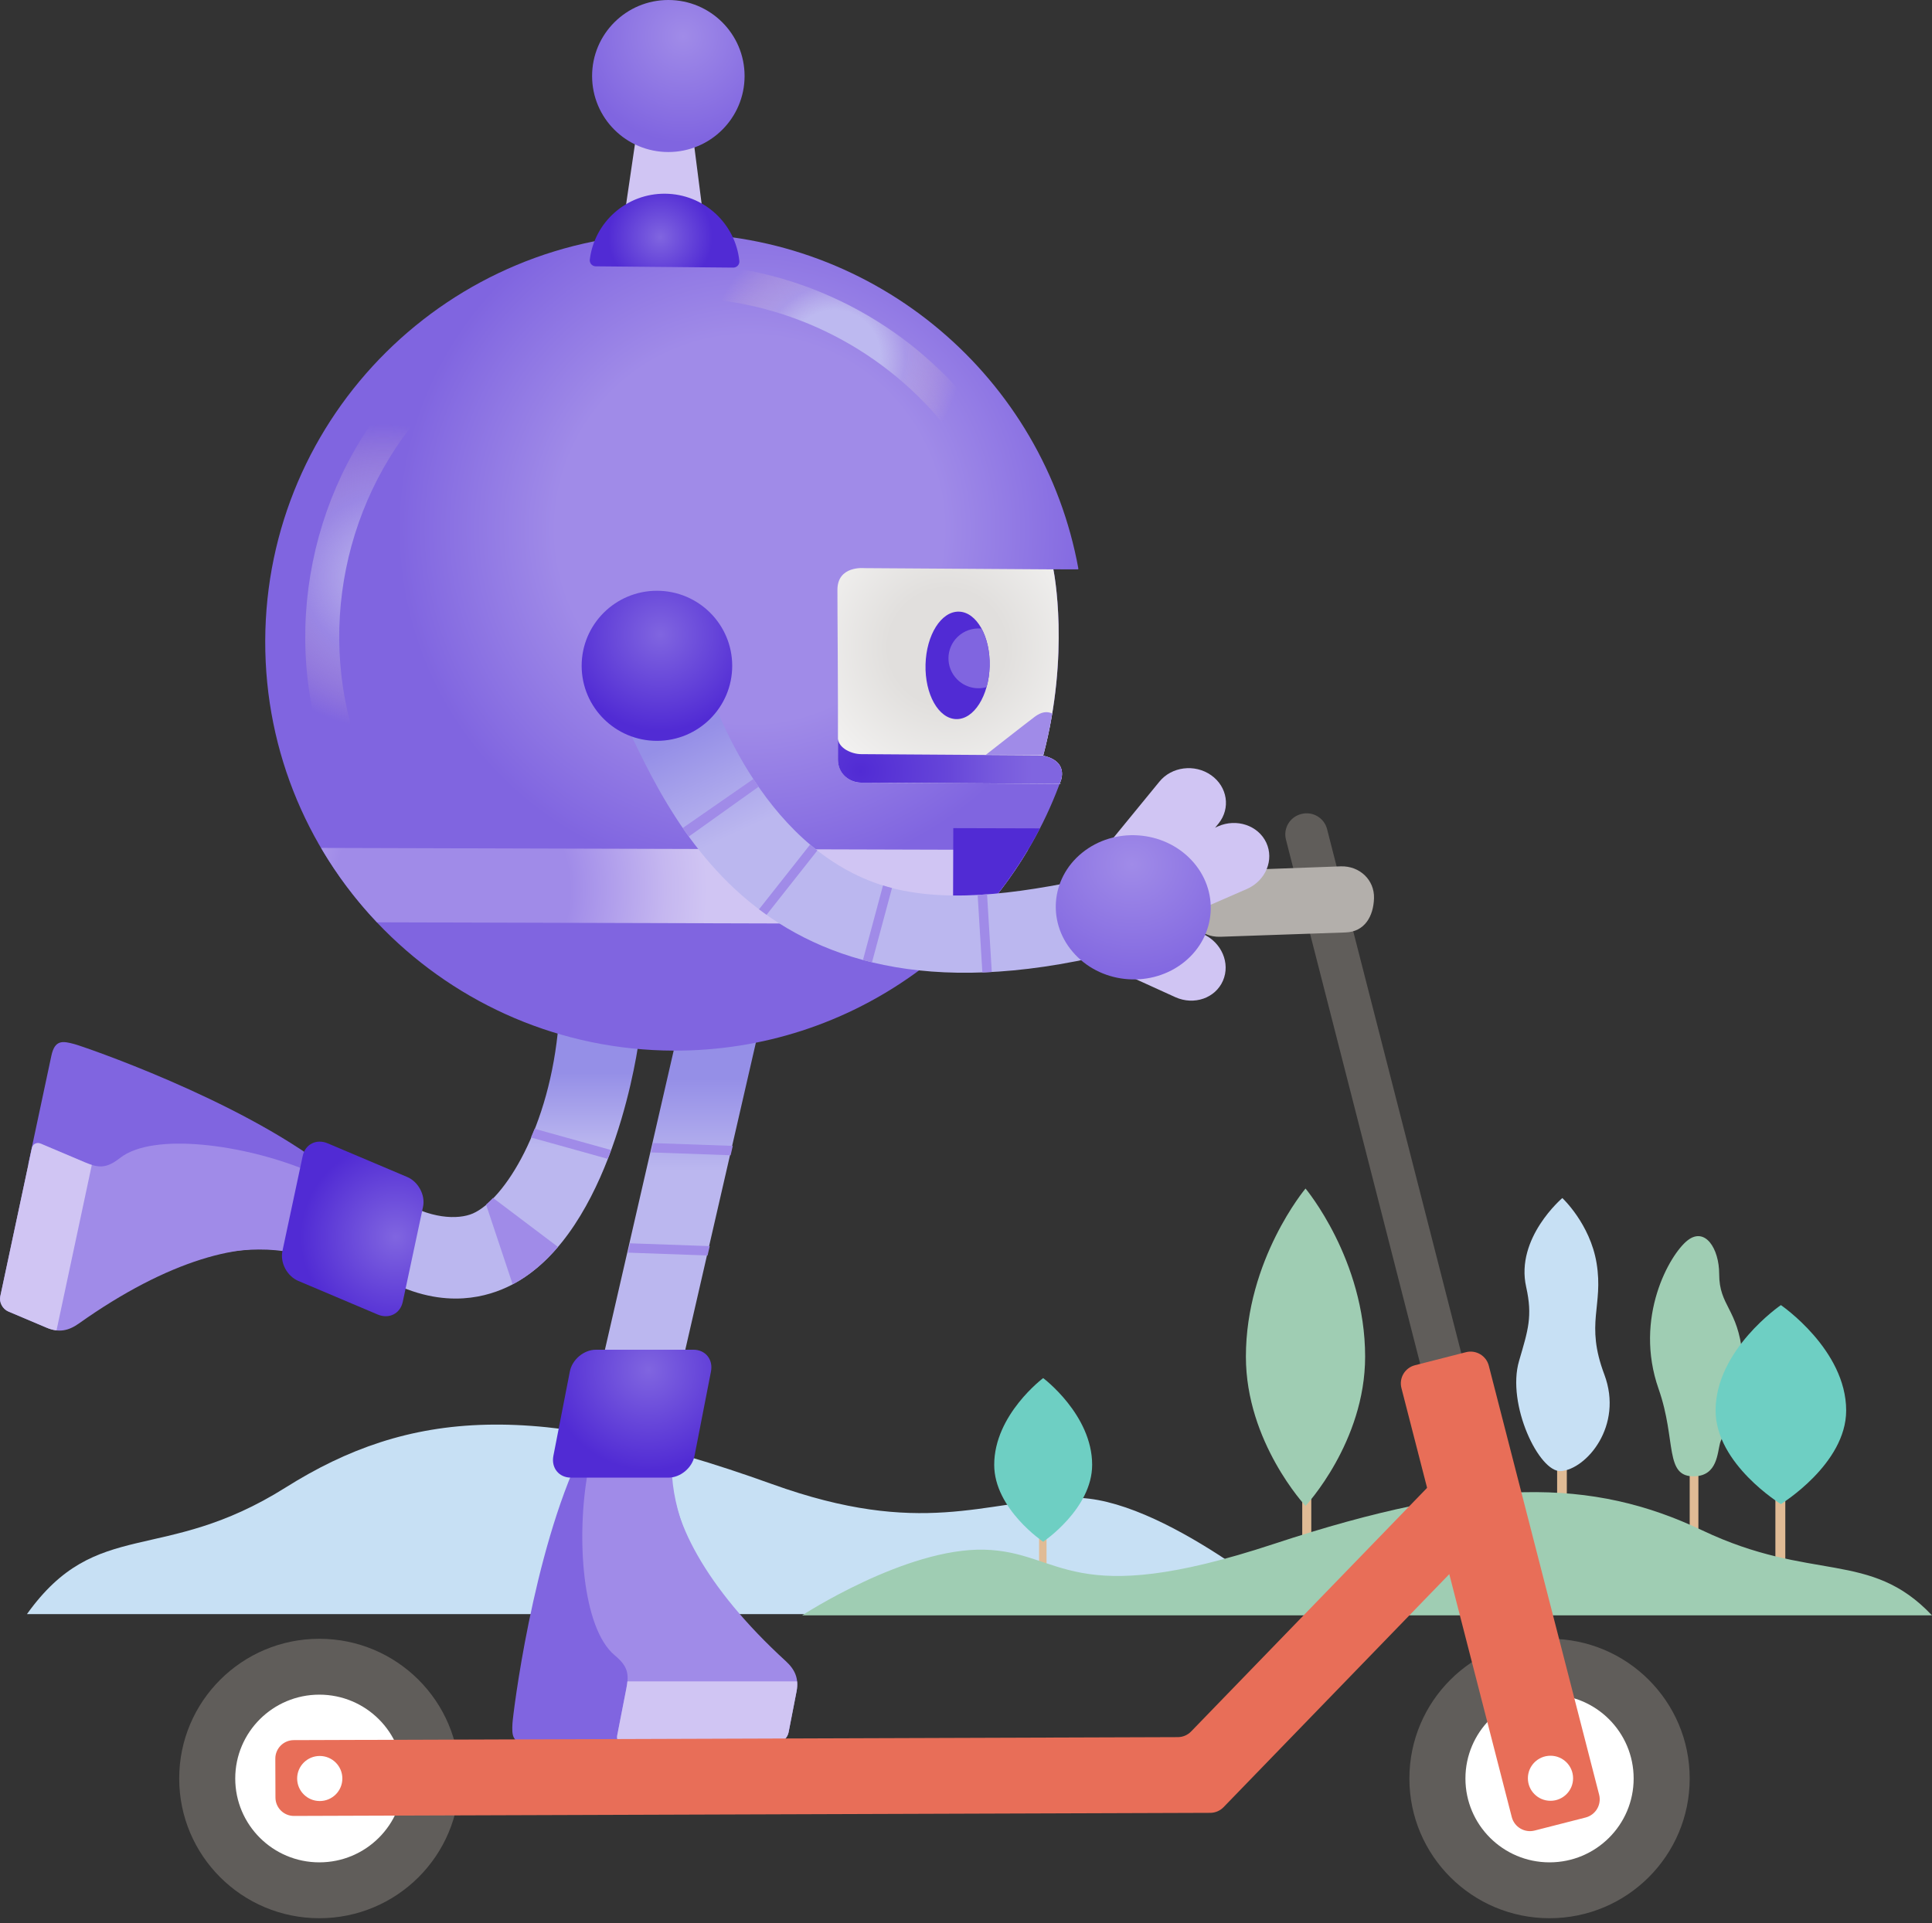<svg width="228" height="227" viewBox="0 0 228 227" fill="none" xmlns="http://www.w3.org/2000/svg">
<rect x="0" y="0" width="228" height="227" fill="#333333" stroke="none"/>
<path d="M200.432 173.718H199.405V181.682H200.432V173.718Z" fill="#E0BB95"/>
<path d="M3.183 190.532H153.282C153.282 190.532 136.966 176.473 126.519 176.811C116.071 177.152 108.801 181.559 91.111 175.187C63.168 165.118 48.27 166.428 33.697 175.596C19.125 184.763 11.428 178.99 3.183 190.532Z" fill="#C7E0F4"/>
<path d="M123.504 180.646H122.625V188.758H123.504V180.646Z" fill="#E0BB95"/>
<path d="M128.887 172.908C128.887 167 123.11 162.676 123.11 162.676L123.106 162.68V162.676C123.106 162.676 117.329 166.996 117.329 172.908C117.329 178.113 123.106 181.992 123.106 181.992L123.11 181.984V181.992C123.11 181.992 128.887 178.109 128.887 172.908Z" fill="#6ECFC3"/>
<path d="M184.904 172.36H183.761V184.676H184.904V172.36Z" fill="#E0BB95"/>
<path d="M210.688 175.909H209.518V185.776H210.688V175.909Z" fill="#E0BB95"/>
<path d="M154.748 175.306H153.681V183.592H154.748V175.306Z" fill="#E0BB95"/>
<path d="M228 190.683H94.663C94.663 190.683 106.874 182.703 116.151 182.929C125.432 183.156 126.164 190.227 150.34 182.246C174.516 174.266 187.946 174.492 200.89 180.65C213.834 186.804 220.674 182.929 228 190.683Z" fill="#9FCDB3"/>
<path d="M161.102 160.143C161.102 148.684 154.071 140.303 154.071 140.303L154.067 140.307L154.063 140.303C154.063 140.303 147.031 148.684 147.031 160.143C147.031 170.236 154.063 177.76 154.063 177.76L154.067 177.744V177.76C154.071 177.76 161.102 170.236 161.102 160.143Z" fill="#9FCDB3"/>
<path d="M200.026 174.266C196.359 174.416 197.88 170.053 195.738 163.962C192.771 155.521 197.056 148.069 199.146 146.425C201.236 144.781 202.884 147.41 202.884 150.372C202.884 154.211 205.082 154.425 205.632 159.908C206.181 165.388 203.322 169.116 202.992 170.323C202.666 171.526 202.666 174.154 200.026 174.266Z" fill="#9FCDB3"/>
<path d="M184.219 173.654C181.635 173.853 177.773 165.753 179.266 160.655C180.333 157.006 180.883 155.386 180.106 151.912C178.812 146.135 184.374 141.422 184.374 141.422C184.374 141.422 187.651 144.464 188.416 149.101C189.256 154.207 187.042 156.172 189.331 162.251C191.613 168.334 187.193 173.428 184.219 173.654Z" fill="#C7E0F4"/>
<path d="M217.871 166.499C217.871 159.313 210.171 154.06 210.171 154.06L210.167 154.064L210.163 154.06C210.163 154.06 202.462 159.317 202.462 166.499C202.462 172.828 210.163 177.545 210.163 177.545L210.167 177.537V177.545C210.167 177.545 217.871 172.828 217.871 166.499Z" fill="#6ECFC3"/>
<path d="M79.269 173.213C79.449 184.025 89.024 193.308 89.665 193.728C90.302 194.149 68.925 194.368 68.925 194.368C68.925 194.368 65.569 179.419 69.562 172.832C69.933 172.221 79.269 173.213 79.269 173.213Z" fill="#A08BE8"/>
<path d="M70.104 192.903L88.801 192.994C88.801 192.994 92.584 195.908 93.328 198.009C93.898 199.617 93.133 203.222 92.743 204.83C92.635 205.278 92.194 205.628 91.744 205.628L73.699 205.592C73.118 205.592 72.744 205.12 72.863 204.544C73.269 202.551 73.755 198.306 73.237 197.091C72.469 195.285 70.104 192.903 70.104 192.903Z" fill="#D0C5F3"/>
<path d="M68.627 171.355C62.834 183.374 60.529 202.432 60.477 203.436C60.405 204.834 60.401 205.81 62.396 205.81C64.873 205.81 75.519 205.81 75.519 205.81L76.495 172.129L68.627 171.355Z" fill="#8065E0"/>
<path d="M79.27 173.213C78.955 179.109 83.239 187.4 92.723 196.075C93.83 197.087 94.296 198.159 94.001 199.668L93.062 204.496C92.922 205.211 92.23 205.791 91.513 205.791H73.572C73.066 205.791 72.736 205.382 72.835 204.877L73.922 199.303C74.261 197.568 74.082 196.675 72.545 195.396C68.699 192.196 67.978 181.408 69.379 173.733C70.781 166.059 79.27 173.213 79.27 173.213Z" fill="#A08BE8"/>
<path d="M94.065 198.477C94.101 198.842 94.085 199.235 94.001 199.664L93.062 204.492C92.922 205.207 92.23 205.787 91.513 205.787H73.568C73.063 205.787 72.732 205.378 72.832 204.873L73.919 199.299C73.978 199.001 74.018 198.731 74.042 198.477H94.065Z" fill="#D0C5F3"/>
<path d="M182.865 226.433C192 226.433 199.405 219.049 199.405 209.94C199.405 200.831 192 193.447 182.865 193.447C173.731 193.447 166.326 200.831 166.326 209.94C166.326 219.049 173.731 226.433 182.865 226.433Z" fill="#605D5A"/>
<path d="M182.865 219.838C188.347 219.838 192.791 215.407 192.791 209.94C192.791 204.473 188.347 200.042 182.865 200.042C177.383 200.042 172.939 204.473 172.939 209.94C172.939 215.407 177.383 219.838 182.865 219.838Z" fill="white"/>
<path d="M37.687 226.433C46.821 226.433 54.226 219.049 54.226 209.94C54.226 200.831 46.821 193.447 37.687 193.447C28.552 193.447 21.148 200.831 21.148 209.94C21.148 219.049 28.552 226.433 37.687 226.433Z" fill="#605D5A"/>
<path d="M37.687 219.838C43.169 219.838 47.613 215.407 47.613 209.94C47.613 204.473 43.169 200.042 37.687 200.042C32.205 200.042 27.761 204.473 27.761 209.94C27.761 215.407 32.205 219.838 37.687 219.838Z" fill="white"/>
<path d="M181.575 195.384L176.722 196.627L151.758 99.106C151.419 97.783 152.22 96.433 153.545 96.096L153.589 96.084C154.919 95.743 156.273 96.545 156.611 97.871L181.575 195.384Z" fill="#605D5A"/>
<path d="M187.117 214.546L181.109 216.082C179.919 216.388 178.708 215.673 178.406 214.486L165.386 163.851C165.08 162.664 165.796 161.457 166.987 161.155L172.995 159.619C174.185 159.313 175.396 160.028 175.698 161.215L188.718 211.85C189.021 213.033 188.304 214.24 187.117 214.546Z" fill="#E86E58"/>
<path d="M32.507 212.191L32.491 207.597C32.487 206.394 33.462 205.414 34.669 205.41L139.001 205.056C139.59 205.052 140.155 204.814 140.565 204.389L168.46 175.584C169.3 174.718 170.682 174.694 171.55 175.528L174.866 178.72C175.734 179.558 175.758 180.936 174.922 181.802L144.392 213.327C143.982 213.751 143.416 213.99 142.827 213.994L34.7 214.359C33.494 214.367 32.511 213.394 32.507 212.191Z" fill="#E86E58"/>
<path d="M37.734 212.6C39.208 212.6 40.402 211.409 40.402 209.94C40.402 208.471 39.208 207.28 37.734 207.28C36.261 207.28 35.067 208.471 35.067 209.94C35.067 211.409 36.261 212.6 37.734 212.6Z" fill="white"/>
<path d="M182.977 212.572C184.45 212.572 185.644 211.381 185.644 209.912C185.644 208.443 184.45 207.252 182.977 207.252C181.503 207.252 180.309 208.443 180.309 209.912C180.309 211.381 181.503 212.572 182.977 212.572Z" fill="white"/>
<path d="M53.772 153.286C51.009 153.286 47.752 152.496 44.117 150.217L47.035 141.534C50.666 143.92 54.075 143.995 55.798 143.245C59.505 141.633 64.892 133.208 65.927 120.8L75.408 122.722C74.914 126.41 71.41 146.528 59.876 151.92C58.275 152.671 56.213 153.286 53.772 153.286Z" fill="url(#paint0_linear)"/>
<path d="M80.385 120.177L71.247 159.944L80.655 160.278L89.793 120.506L80.385 120.177Z" fill="url(#paint1_linear)"/>
<path d="M74.349 146.762L74.098 147.866L83.502 148.2L83.757 147.096L74.349 146.762Z" fill="#A08BE8"/>
<path d="M63.093 133.243C62.954 133.593 62.81 133.938 62.667 134.271L71.697 136.789L71.868 136.443C71.956 136.213 72.04 135.987 72.123 135.756L63.093 133.243Z" fill="#A08BE8"/>
<path d="M123.111 89.204C126.344 76.975 124.309 67.203 124.309 67.203L127.196 67.211L127.267 67.156C123.198 44.687 103.522 27.614 79.811 27.547C53.095 27.467 31.376 49.003 31.3 75.644C31.221 102.286 52.817 123.945 79.533 124.02C100.611 124.08 118.58 110.683 125.261 91.943C125.448 91.145 125.436 89.716 123.111 89.204Z" fill="url(#paint2_radial)"/>
<path d="M125.057 92.499C125.057 92.499 126.407 89.934 123.107 89.203C126.3 77.125 124.357 67.449 124.309 67.211L101.996 67.064C101.996 67.064 98.835 66.735 98.827 69.613C98.819 72.492 98.915 80.631 98.887 89.632C98.883 91.482 100.4 92.38 101.594 92.383L125.261 92.534C125.133 92.511 125.057 92.499 125.057 92.499Z" fill="url(#paint3_radial)"/>
<path d="M122.127 84.598C121.183 85.3 116.35 89.092 116.35 89.092L123.13 89.112C123.572 87.428 123.915 85.793 124.173 84.224C123.516 83.919 122.859 84.058 122.127 84.598Z" fill="#A08BE8"/>
<path d="M125.057 92.499C125.057 92.499 126.407 89.934 123.106 89.204C123.11 89.192 123.114 89.18 123.114 89.164L101.634 89.021C100.487 89.017 99.01 88.33 98.887 87.218C98.887 88.012 98.887 88.818 98.883 89.632C98.879 91.312 100.125 92.201 101.252 92.356C101.363 92.368 101.479 92.384 101.59 92.384L104.963 92.392L125.253 92.531C125.133 92.511 125.057 92.499 125.057 92.499Z" fill="url(#paint4_radial)"/>
<path d="M121.303 100.333L37.89 100.09C39.753 103.267 41.971 106.209 44.487 108.873L114.654 109.075C117.186 106.427 119.424 103.497 121.303 100.333Z" fill="url(#paint5_radial)"/>
<path d="M112.46 111.231C116.621 107.404 120.101 102.854 122.712 97.783L112.5 97.756L112.46 111.231Z" fill="#512BD4"/>
<path d="M83.012 25.704L73.668 25.617L75.073 16.056L81.786 16.12L83.012 25.704Z" fill="#D0C5F3"/>
<path d="M86.532 31.589C86.954 31.593 87.292 31.231 87.253 30.814C86.799 26.383 83.072 22.909 78.501 22.866C73.93 22.822 70.14 26.229 69.603 30.648C69.551 31.065 69.885 31.434 70.307 31.438L86.532 31.589Z" fill="url(#paint6_radial)"/>
<path d="M81.83 159.325H70.327C68.906 159.325 67.528 160.476 67.249 161.894L65.306 171.856C65.032 173.273 65.96 174.424 67.381 174.424H78.883C80.305 174.424 81.683 173.273 81.961 171.856L83.904 161.894C84.179 160.472 83.251 159.325 81.83 159.325Z" fill="url(#paint7_radial)"/>
<path d="M34.529 147.862C23.891 145.79 12.79 153.198 12.245 153.734C11.699 154.27 15.932 133.374 15.932 133.374C15.932 133.374 31.293 133.207 36.922 138.472C37.444 138.961 34.529 147.862 34.529 147.862Z" fill="#A08BE8"/>
<path d="M17.118 134.827L13.141 153.044C13.141 153.044 9.498 156.125 7.28 156.419C5.584 156.641 2.207 155.144 0.71 154.429C0.292 154.231 0.041 153.727 0.137 153.29L3.923 135.697C4.047 135.133 4.584 134.863 5.126 135.097C6.997 135.907 11.058 137.265 12.356 137.015C14.291 136.638 17.118 134.827 17.118 134.827Z" fill="#D0C5F3"/>
<path d="M38.563 137.869C27.98 129.717 9.764 123.508 8.789 123.25C7.435 122.888 6.475 122.682 6.061 124.627C5.548 127.045 3.334 137.428 3.334 137.428L36.17 145.385L38.563 137.869Z" fill="#8065E0"/>
<path d="M34.529 147.862C28.812 146.326 19.79 148.783 9.306 156.232C8.08 157.101 6.933 157.332 5.516 156.732L0.977 154.81C0.304 154.524 -0.118 153.73 0.029 153.032L3.76 135.53C3.864 135.038 4.333 134.799 4.811 134.998L10.051 137.217C11.683 137.908 12.595 137.92 14.168 136.689C18.105 133.6 28.84 135.141 36.074 138.107C43.309 141.073 34.529 147.862 34.529 147.862Z" fill="#A08BE8"/>
<path d="M6.67 157.042C6.304 157.002 5.922 156.903 5.52 156.732L0.981 154.81C0.308 154.524 -0.114 153.73 0.033 153.032L3.764 135.53C3.867 135.038 4.337 134.799 4.815 135.002L10.055 137.221C10.334 137.34 10.592 137.436 10.835 137.511L6.67 157.042Z" fill="#D0C5F3"/>
<path d="M47.529 153.683L49.922 142.463C50.217 141.077 49.376 139.493 48.043 138.929L38.674 134.963C37.34 134.399 36.018 135.066 35.724 136.451L33.331 147.672C33.036 149.058 33.876 150.642 35.21 151.206L44.579 155.172C45.908 155.736 47.23 155.069 47.529 153.683Z" fill="url(#paint8_radial)"/>
<path d="M65.848 147.191L58.188 141.406C57.933 141.673 57.678 141.915 57.427 142.133C57.407 142.153 57.383 142.173 57.363 142.193L60.501 151.606C62.535 150.534 64.307 149.002 65.848 147.191Z" fill="#A08BE8"/>
<path d="M116.787 78.639C116.877 75.136 115.256 72.253 113.168 72.2C111.08 72.147 109.314 74.943 109.224 78.446C109.134 81.949 110.754 84.832 112.842 84.886C114.931 84.939 116.697 82.142 116.787 78.639Z" fill="#512BD4"/>
<path d="M112.994 75.192C111.596 76.554 111.573 78.789 112.942 80.183C113.878 81.136 115.224 81.449 116.43 81.112C116.641 80.357 116.768 79.524 116.792 78.646C116.836 76.927 116.466 75.363 115.837 74.203C114.821 74.1 113.774 74.43 112.994 75.192Z" fill="#8065E0"/>
<path d="M78.872 17.946C83.841 17.946 87.87 13.929 87.87 8.973C87.87 4.017 83.841 0 78.872 0C73.902 0 69.874 4.017 69.874 8.973C69.874 13.929 73.902 17.946 78.872 17.946Z" fill="url(#paint9_radial)"/>
<path d="M80.464 33.606C80.639 34.475 81.384 35.15 82.316 35.206C94.495 35.913 105.623 42.15 112.655 51.751C114.554 54.343 118.002 52.275 115.928 49.44C108.196 38.863 95.952 31.994 82.546 31.215C81.44 31.152 80.492 31.994 80.428 33.097C80.416 33.272 80.428 33.443 80.464 33.606Z" fill="url(#paint10_radial)"/>
<path d="M41.935 91.752C42.66 91.236 42.974 90.283 42.644 89.414C37.141 74.973 40.493 58.428 51.184 47.26C51.948 46.462 51.92 45.195 51.12 44.433C50.32 43.67 49.05 43.698 48.285 44.496C36.528 56.773 32.845 74.961 38.893 90.835C39.287 91.867 40.446 92.388 41.481 91.994C41.644 91.931 41.8 91.847 41.935 91.752Z" fill="url(#paint11_radial)"/>
<path d="M77.068 134.931L76.814 136.034L86.222 136.368L86.477 135.264L77.068 134.931Z" fill="#A08BE8"/>
<path d="M135.119 111.501L132.782 102.782C122.987 104.99 114.144 106.638 106.547 105.125C91.406 102.115 84.737 84.828 83.184 79.952L72.74 83.053C78.959 96.132 89.626 124.496 135.119 111.501Z" fill="url(#paint12_linear)"/>
<path d="M138.344 103.882L143.811 97.2C145.252 95.409 144.858 92.86 142.923 91.502C140.988 90.144 138.252 90.494 136.811 92.284L131.205 99.133L138.344 103.882Z" fill="#D0C5F3"/>
<path d="M130.484 113.967L138.718 117.715C140.92 118.7 143.428 117.826 144.324 115.766C145.22 113.705 144.165 111.235 141.963 110.251L133.522 106.407L130.484 113.967Z" fill="#D0C5F3"/>
<path d="M101.841 113.32C102.192 113.415 102.55 113.506 102.908 113.594L105.265 104.827C104.907 104.736 104.557 104.629 104.206 104.517L101.841 113.32Z" fill="#A08BE8"/>
<path d="M115.932 114.789C116.298 114.777 116.669 114.757 117.043 114.737L116.485 105.57C116.115 105.597 115.745 105.625 115.375 105.645L115.932 114.789Z" fill="#A08BE8"/>
<path d="M143.122 110.513C141.35 110.175 140.064 108.674 140.116 106.824C140.175 104.668 142.027 102.862 144.249 102.778L158.24 102.266C160.457 102.203 162.213 103.87 162.15 106.022C162.09 108.178 161.035 109.985 158.813 110.068L144.026 110.58C143.715 110.592 143.408 110.568 143.122 110.513Z" fill="#B3AFAB"/>
<path d="M138.878 108.543L147.167 104.93C149.369 103.953 150.384 101.508 149.437 99.471C148.485 97.434 145.933 96.572 143.727 97.549L135.227 101.254L138.878 108.543Z" fill="#D0C5F3"/>
<path d="M127.701 100.666C131.492 97.589 137.269 97.974 140.605 101.528C143.942 105.081 143.572 110.457 139.781 113.538C135.991 116.615 130.213 116.23 126.877 112.677C123.536 109.123 123.907 103.743 127.701 100.666Z" fill="url(#paint13_radial)"/>
<path d="M89.574 107.336C89.864 107.559 90.163 107.773 90.462 107.987L96.458 100.396C96.167 100.17 95.88 99.939 95.602 99.701L89.574 107.336Z" fill="#A08BE8"/>
<path d="M80.576 97.736C80.807 98.073 81.046 98.411 81.288 98.748L89.518 92.872C89.307 92.566 89.1 92.26 88.901 91.959L80.576 97.736Z" fill="#A08BE8"/>
<path d="M77.526 87.452C82.432 87.452 86.409 83.487 86.409 78.594C86.409 73.702 82.432 69.736 77.526 69.736C72.62 69.736 68.643 73.702 68.643 78.594C68.643 83.487 72.62 87.452 77.526 87.452Z" fill="url(#paint14_radial)"/>
<defs>
<linearGradient id="paint0_linear" x1="59.76" y1="120.803" x2="59.76" y2="153.287" gradientUnits="userSpaceOnUse">
<stop offset="0.179" stop-color="#958FE7"/>
<stop offset="0.45" stop-color="#BBB7EF"/>
</linearGradient>
<linearGradient id="paint1_linear" x1="80.52" y1="120.175" x2="80.52" y2="160.276" gradientUnits="userSpaceOnUse">
<stop offset="0.179" stop-color="#958FE7"/>
<stop offset="0.45" stop-color="#BBB7EF"/>
</linearGradient>
<radialGradient id="paint2_radial" cx="0" cy="0" r="1" gradientUnits="userSpaceOnUse" gradientTransform="translate(88.515 62.472) rotate(-10.167) scale(48.375 48.248)">
<stop offset="0.474" stop-color="#A08BE8"/>
<stop offset="0.862" stop-color="#8065E0"/>
</radialGradient>
<radialGradient id="paint3_radial" cx="0" cy="0" r="1" gradientUnits="userSpaceOnUse" gradientTransform="translate(111.762 76.407) rotate(-10.167) scale(34.001 33.912)">
<stop offset="0.202" stop-color="#E1DFDD"/>
<stop offset="0.734" stop-color="white"/>
</radialGradient>
<radialGradient id="paint4_radial" cx="0" cy="0" r="1" gradientUnits="userSpaceOnUse" gradientTransform="translate(101.559 91.017) rotate(-10.167) scale(20.262 20.209)">
<stop stop-color="#512BD4"/>
<stop offset="0.504" stop-color="#6645D9"/>
<stop offset="0.776" stop-color="#7659DD"/>
<stop offset="1" stop-color="#8065E0"/>
</radialGradient>
<radialGradient id="paint5_radial" cx="0" cy="0" r="1" gradientUnits="userSpaceOnUse" gradientTransform="translate(53.383 105.053) rotate(-10.167) scale(30.074 29.995)">
<stop offset="0.461" stop-color="#A08BE8"/>
<stop offset="0.527" stop-color="#A793EA"/>
<stop offset="0.835" stop-color="#C5B7F0"/>
<stop offset="1" stop-color="#D0C5F3"/>
</radialGradient>
<radialGradient id="paint6_radial" cx="0" cy="0" r="1" gradientUnits="userSpaceOnUse" gradientTransform="translate(77.927 27.978) rotate(-10.167) scale(7.13 7.111)">
<stop stop-color="#8065E0"/>
<stop offset="0.863" stop-color="#512BD4"/>
</radialGradient>
<radialGradient id="paint7_radial" cx="0" cy="0" r="1" gradientUnits="userSpaceOnUse" gradientTransform="translate(76.564 161.718) scale(13.738 13.7)">
<stop stop-color="#8065E0"/>
<stop offset="0.863" stop-color="#512BD4"/>
</radialGradient>
<radialGradient id="paint8_radial" cx="0" cy="0" r="1" gradientUnits="userSpaceOnUse" gradientTransform="translate(46.707 146.035) scale(13.032 12.996)">
<stop stop-color="#8065E0"/>
<stop offset="0.863" stop-color="#512BD4"/>
</radialGradient>
<radialGradient id="paint9_radial" cx="0" cy="0" r="1" gradientUnits="userSpaceOnUse" gradientTransform="translate(80.598 4.299) rotate(-10.167) scale(12.515 12.482)">
<stop stop-color="#A08BE8"/>
<stop offset="1" stop-color="#8065E0"/>
</radialGradient>
<radialGradient id="paint10_radial" cx="0" cy="0" r="1" gradientUnits="userSpaceOnUse" gradientTransform="translate(98.466 42.037) rotate(-101.416) scale(14.94 14.978)">
<stop offset="0.361" stop-color="#BDB9F0"/>
<stop offset="0.561" stop-color="#C3BCEB" stop-opacity="0.386"/>
<stop offset="0.634" stop-color="#CEC3E2" stop-opacity="0.322"/>
<stop offset="0.869" stop-color="#EDD6C9" stop-opacity="0.115"/>
<stop offset="1" stop-color="#F9DDBF" stop-opacity="0"/>
</radialGradient>
<radialGradient id="paint11_radial" cx="0" cy="0" r="1" gradientUnits="userSpaceOnUse" gradientTransform="translate(45.264 68.011) rotate(144.555) scale(17.992 17.975)">
<stop stop-color="#BDB9F0"/>
<stop offset="0.527" stop-color="#C3BCEB" stop-opacity="0.386"/>
<stop offset="0.605" stop-color="#CEC3E2" stop-opacity="0.322"/>
<stop offset="0.859" stop-color="#EDD6C9" stop-opacity="0.115"/>
<stop offset="1" stop-color="#F9DDBF" stop-opacity="0"/>
</radialGradient>
<linearGradient id="paint12_linear" x1="90.459" y1="66.747" x2="117.402" y2="124.476" gradientUnits="userSpaceOnUse">
<stop offset="0.224" stop-color="#958FE7"/>
<stop offset="0.426" stop-color="#BBB7EF"/>
</linearGradient>
<radialGradient id="paint13_radial" cx="0" cy="0" r="1" gradientUnits="userSpaceOnUse" gradientTransform="translate(133.571 102.033) rotate(-176.865) scale(15.419 14.35)">
<stop stop-color="#A08BE8"/>
<stop offset="1" stop-color="#8065E0"/>
</radialGradient>
<radialGradient id="paint14_radial" cx="0" cy="0" r="1" gradientUnits="userSpaceOnUse" gradientTransform="translate(77.924 74.891) scale(13.192 13.155)">
<stop stop-color="#8065E0"/>
<stop offset="0.863" stop-color="#512BD4"/>
</radialGradient>
</defs>
</svg>
